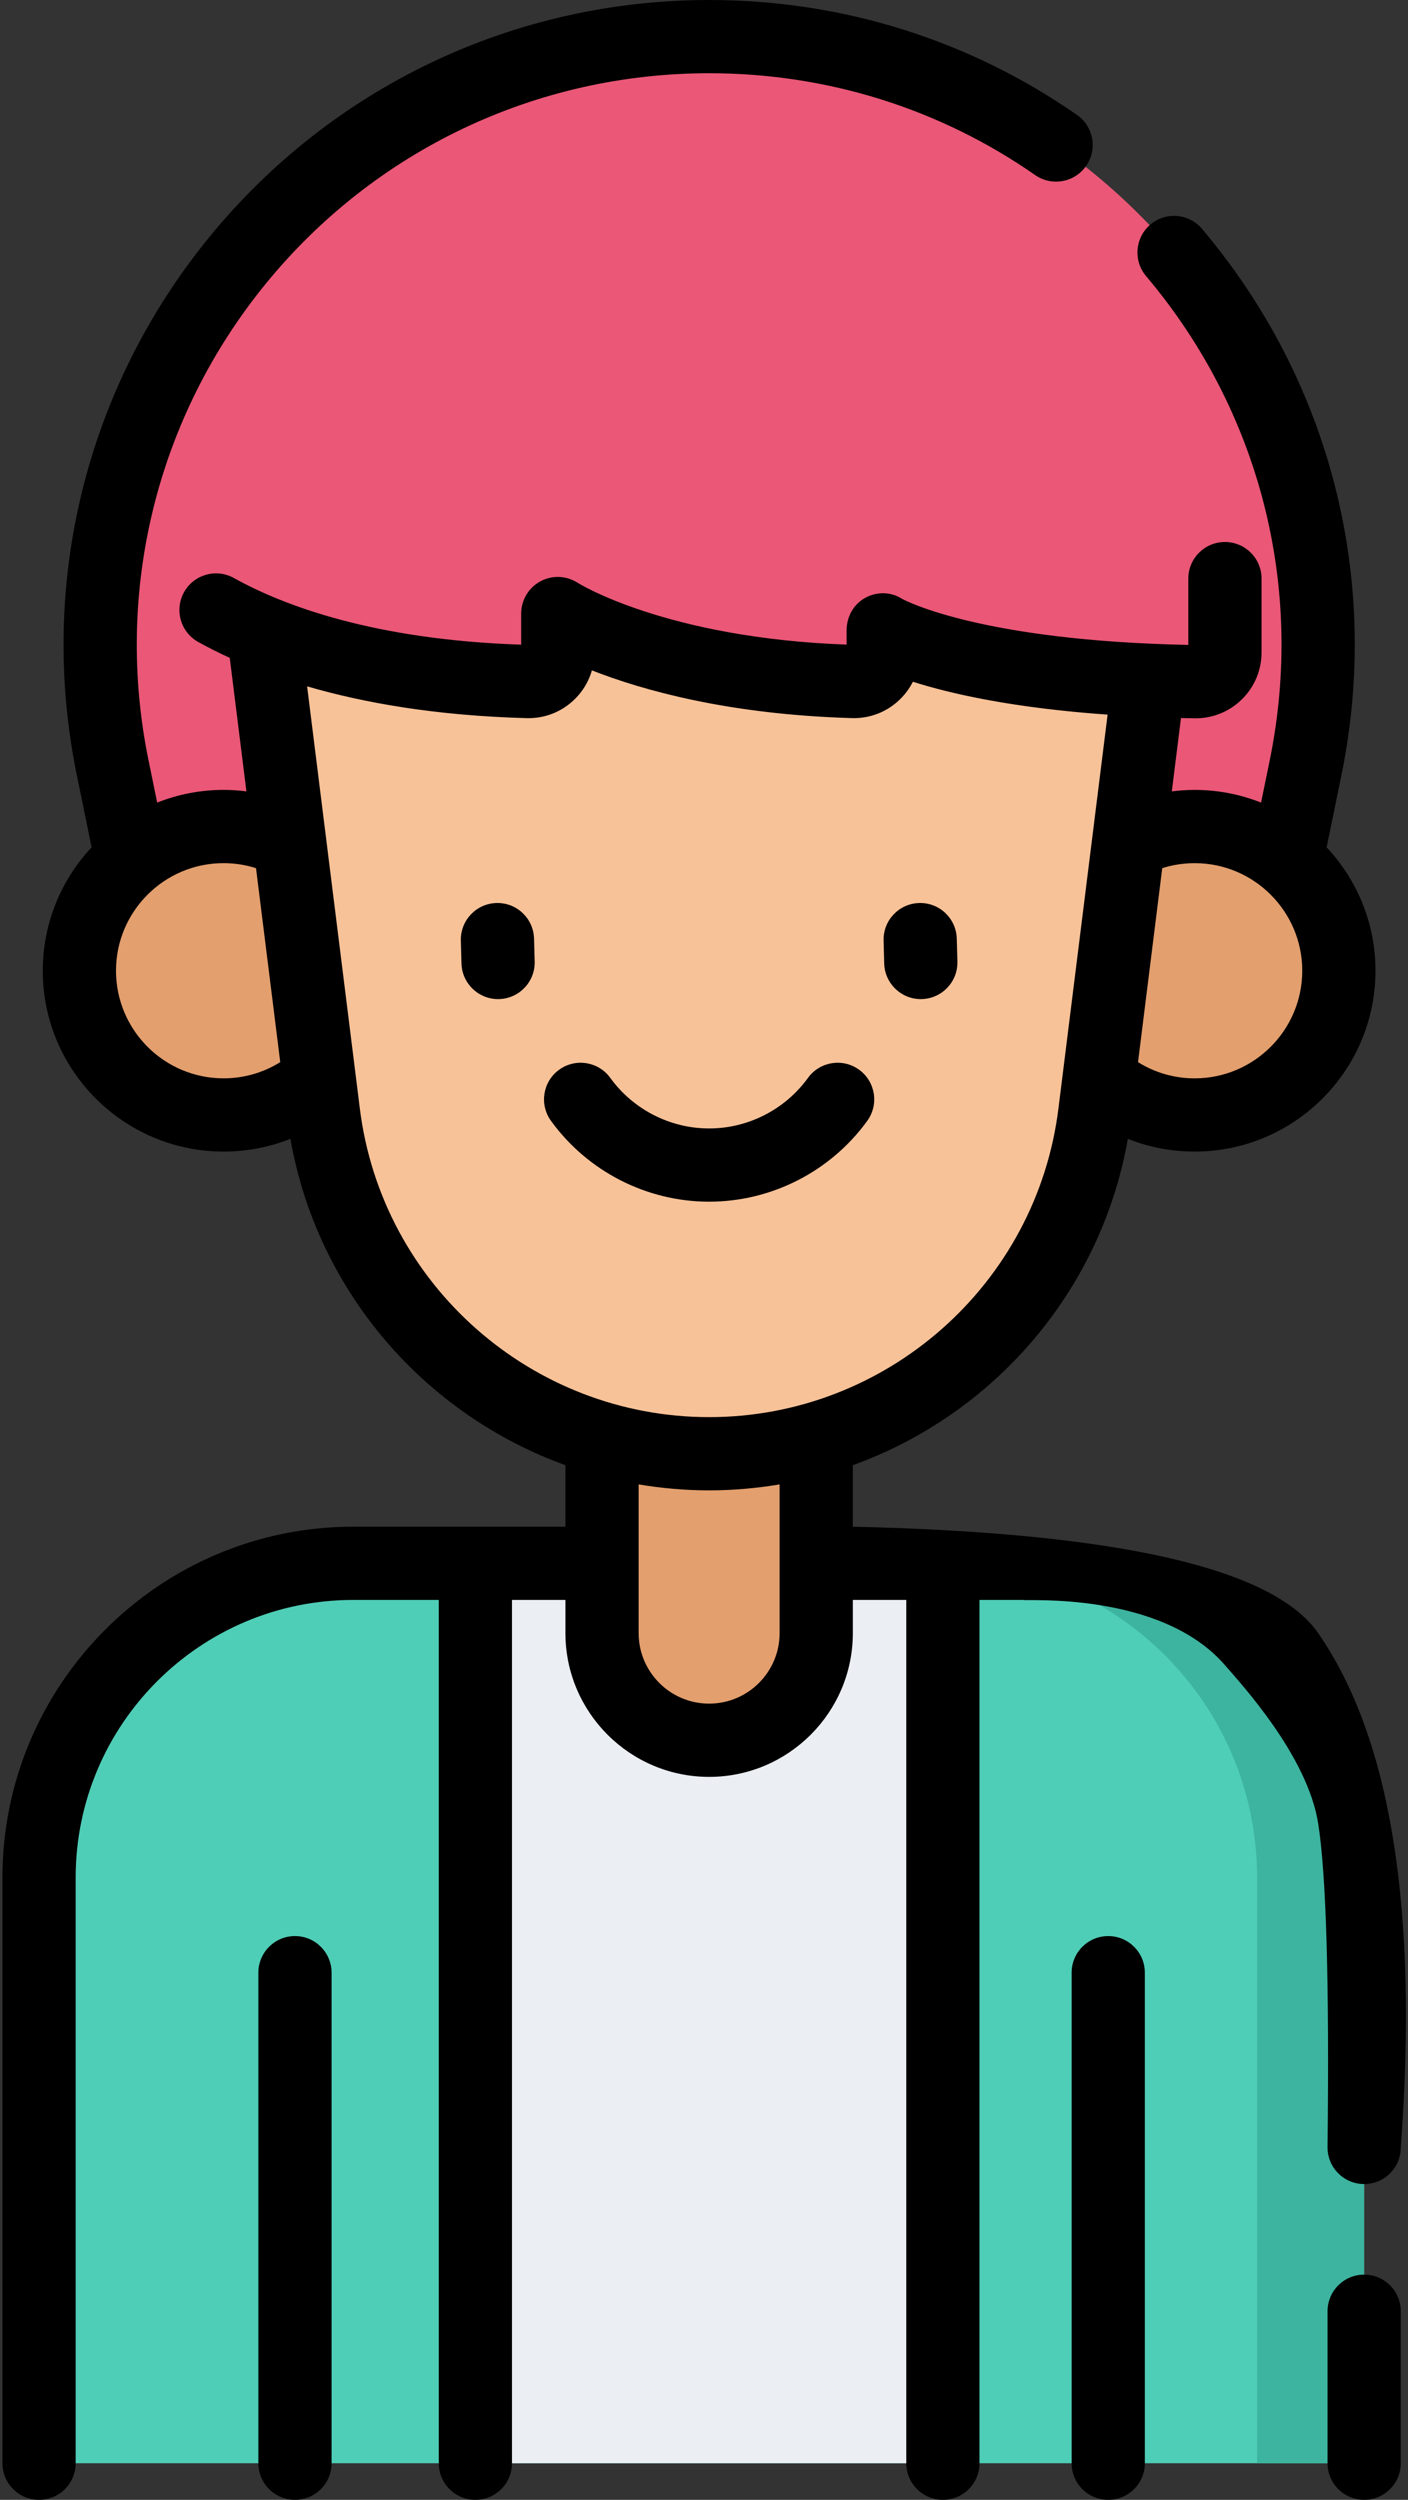 <?xml version="1.0" encoding="UTF-8"?>
<svg width="289px" height="513px" viewBox="0 0 289 513" version="1.1" xmlns="http://www.w3.org/2000/svg" xmlns:xlink="http://www.w3.org/1999/xlink">
    <rect x="0" y="0" width="289" height="513" fill="#333333" stroke="none"/>
    <!-- Generator: Sketch 55.2 (78181) - https://sketchapp.com -->
    <title>add</title>
    <desc>Created with Sketch.</desc>
    <g id="Page-1" stroke="none" stroke-width="1" fill="none" fill-rule="evenodd">
        <g id="add" fill-rule="nonzero">
            <path d="M280,505.487 L8.016,505.487 L8.016,385.299 C8.016,349.687 36.888,320.814 72.501,320.814 L215.515,320.814 C251.127,320.814 280,349.687 280,385.299 L280,505.487 Z" id="Path" fill="#4FCEB7"></path>
            <polygon id="Path" fill="#EBEEF2" points="97.573 320.814 193.534 320.814 193.534 505.487 97.573 505.487"></polygon>
            <path d="M279.996,385.303 L279.996,505.483 L258.023,505.483 L258.023,385.303 C258.023,349.691 229.143,320.814 193.534,320.814 L215.519,320.814 C251.127,320.814 279.996,349.691 279.996,385.303 L279.996,385.303 Z" id="Path" fill="#3DB4A0"></path>
            <path d="M145.554,357.123 C133.413,357.123 123.569,347.284 123.569,335.143 L123.569,273.483 L167.53,273.483 L167.53,335.143 C167.534,347.284 157.691,357.123 145.554,357.123 Z" id="Path" fill="#E39F6E"></path>
            <path d="M29.264,187.499 L261.84,187.499 L267.973,157.577 C283.859,80.086 224.658,7.515 145.554,7.515 C66.446,7.515 7.245,80.086 23.131,157.577 L29.264,187.499 Z" id="Path" fill="#EB5777"></path>
            <path d="M274.81,199.209 C274.81,215.554 261.562,228.802 245.217,228.802 C228.873,228.802 215.62,215.554 215.62,199.209 C215.62,182.865 228.873,169.613 245.217,169.613 C261.562,169.613 274.81,182.865 274.81,199.209 Z" id="Path" fill="#E39F6E"></path>
            <path d="M75.483,199.209 C75.483,215.554 62.231,228.802 45.886,228.802 C29.542,228.802 16.294,215.554 16.294,199.209 C16.294,182.865 29.542,169.613 45.886,169.613 C62.231,169.613 75.483,182.865 75.483,199.209 Z" id="Path" fill="#E39F6E"></path>
            <path d="M145.554,298.329 C105.323,298.329 71.393,268.372 66.407,228.454 L51.683,110.591 L239.421,110.591 L224.701,228.454 C219.714,268.372 185.781,298.329 145.554,298.329 Z" id="Path" fill="#F8C298"></path>
            <path d="M35.002,118.74 C35.002,118.74 54.853,138.427 108.301,139.859 C111.687,139.949 114.493,137.233 114.493,133.847 L114.493,125.91 C114.493,125.91 133.914,138.658 175.076,139.851 C178.474,139.949 181.288,137.237 181.288,133.84 L181.288,129.339 C181.288,129.339 197.303,139.115 245.299,139.89 C248.661,139.945 251.425,137.241 251.425,133.879 L251.425,100.528 L35.002,100.528 L35.002,118.74 Z" id="Path" fill="#EB5777"></path>
            <path d="M280,466.783 C275.847,466.783 272.485,470.149 272.485,474.297 L272.485,505.487 C272.485,509.636 275.847,513.002 280,513.002 C284.153,513.002 287.515,509.636 287.515,505.487 L287.515,474.297 C287.515,470.149 284.153,466.783 280,466.783 L280,466.783 Z" id="Path" fill="#000000"></path>
            <path d="M101.898,185.311 C97.75,185.425 94.481,188.881 94.591,193.029 L94.72,197.722 C94.834,201.8 98.172,205.029 102.227,205.029 C102.297,205.029 102.368,205.029 102.438,205.025 C106.587,204.912 109.859,201.456 109.746,197.311 L109.616,192.618 C109.503,188.47 106.047,185.19 101.898,185.311 Z" id="Path" fill="#000000"></path>
            <path d="M188.998,205.029 C189.065,205.029 189.135,205.029 189.205,205.025 C193.354,204.912 196.626,201.456 196.513,197.311 L196.384,192.618 C196.27,188.47 192.814,185.19 188.665,185.311 C184.517,185.425 181.249,188.881 181.362,193.029 L181.487,197.722 C181.601,201.8 184.939,205.029 188.998,205.029 Z" id="Path" fill="#000000"></path>
            <path d="M178.012,230.012 C180.446,226.65 179.695,221.953 176.333,219.519 C172.971,217.084 168.274,217.836 165.84,221.198 C161.135,227.695 153.55,231.573 145.554,231.573 C137.554,231.573 129.973,227.695 125.264,221.198 C122.834,217.836 118.133,217.084 114.771,219.519 C111.409,221.953 110.658,226.65 113.092,230.012 C120.614,240.399 132.748,246.603 145.55,246.603 C158.352,246.603 170.489,240.403 178.012,230.012 Z" id="Path" fill="#000000"></path>
            <path d="M60.544,397.307 C56.395,397.307 53.029,400.673 53.029,404.822 L53.029,505.487 C53.029,509.636 56.395,513.002 60.544,513.002 C64.693,513.002 68.059,509.636 68.059,505.487 L68.059,404.822 C68.059,400.673 64.693,397.307 60.544,397.307 Z" id="Path" fill="#000000"></path>
            <path d="M227.472,397.307 C223.319,397.307 219.957,400.673 219.957,404.822 L219.957,505.487 C219.957,509.636 223.319,513.002 227.472,513.002 C231.62,513.002 234.986,509.636 234.986,505.487 L234.986,404.822 C234.986,400.673 231.62,397.307 227.472,397.307 Z" id="Path" fill="#000000"></path>
            <path d="M175.045,313.299 L175.045,300.677 C203.883,290.278 225.98,265.072 231.499,233.71 C235.812,235.429 240.438,236.317 245.217,236.317 C265.679,236.317 282.325,219.671 282.325,199.209 C282.325,189.425 278.513,180.517 272.301,173.879 L275.335,159.088 C283.538,119.061 273.112,78.196 246.724,46.967 C244.043,43.796 239.303,43.397 236.133,46.074 C232.963,48.755 232.564,53.495 235.245,56.665 C258.638,84.356 267.883,120.587 260.611,156.067 L258.841,164.704 C254.618,163.029 250.023,162.102 245.217,162.102 C243.632,162.102 242.067,162.211 240.521,162.403 L242.403,147.35 C243.315,147.37 244.239,147.389 245.174,147.405 L245.405,147.405 C248.978,147.405 252.344,146.027 254.9,143.515 C257.507,140.951 258.939,137.53 258.939,133.879 L258.939,118.74 C258.939,114.587 255.577,111.225 251.425,111.225 C247.272,111.225 243.91,114.587 243.91,118.74 L243.91,132.348 C201.73,131.483 186.094,123.401 185.159,122.892 C182.853,121.425 180.02,121.374 177.613,122.677 C175.194,123.996 173.773,126.583 173.773,129.339 L173.773,132.286 C136.701,130.928 118.755,119.718 118.614,119.628 C116.305,118.114 113.35,117.984 110.92,119.299 C108.489,120.611 106.975,123.147 106.975,125.91 L106.975,132.297 C76.798,131.28 58.27,124.321 47.992,118.611 C44.368,116.595 39.793,117.898 37.773,121.526 C35.757,125.155 37.065,129.73 40.693,131.746 C42.599,132.806 44.751,133.902 47.159,135.002 L50.579,162.403 C49.033,162.207 47.468,162.098 45.886,162.098 C41.076,162.098 36.481,163.029 32.262,164.701 L30.493,156.067 C23.374,121.35 32.141,85.695 54.54,58.235 C76.943,30.779 110.114,15.029 145.554,15.029 C169.687,15.029 192.83,22.254 212.474,35.926 C215.879,38.294 220.564,37.456 222.932,34.047 C225.303,30.642 224.462,25.957 221.057,23.585 C198.881,8.157 172.775,1.13686838e-13 145.554,1.13686838e-13 C105.581,1.13686838e-13 68.164,17.765 42.896,48.736 C17.632,79.71 7.742,119.93 15.769,159.088 L18.802,173.879 C12.591,180.517 8.779,189.425 8.779,199.209 C8.779,219.671 25.425,236.317 45.886,236.317 C50.661,236.317 55.288,235.425 59.605,233.706 C65.119,265.068 87.221,290.274 116.059,300.677 L116.059,313.299 L72.501,313.299 C32.802,313.299 0.501,345.601 0.501,385.299 L0.501,505.487 C0.501,509.636 3.867,513.002 8.016,513.002 C12.164,513.002 15.53,509.636 15.53,505.487 L15.53,385.299 C15.53,353.886 41.088,328.329 72.501,328.329 L90.059,328.329 L90.059,505.487 C90.059,509.636 93.421,513.002 97.573,513.002 C101.722,513.002 105.088,509.636 105.088,505.487 L105.088,328.329 L116.059,328.329 L116.059,335.143 C116.059,351.409 129.292,364.638 145.554,364.638 C161.82,364.638 175.049,351.409 175.049,335.143 L175.049,328.329 L186.02,328.329 L186.02,505.487 C186.02,509.636 189.386,513.002 193.534,513.002 C197.687,513.002 201.049,509.636 201.049,505.487 L201.049,328.329 L210.102,328.329 C210.102,328.646 238.187,326.416 251.425,341.711 C254.781,345.59 268.371,360.311 270.563,374.191 C272.226,384.719 272.867,406.882 272.485,440.681 C272.485,444.834 275.851,448.196 280,448.196 C284.153,448.196 287.515,444.834 287.515,440.681 C291.133,391.849 285.482,356.67 270.563,335.143 C261.32,321.806 229.481,314.525 175.045,313.299 Z M245.217,177.131 C257.393,177.131 267.296,187.037 267.296,199.209 C267.296,211.386 257.393,221.292 245.217,221.292 C241.037,221.292 237.065,220.137 233.585,217.965 L238.556,178.157 C240.693,177.479 242.924,177.131 245.217,177.131 Z M23.808,199.209 C23.808,187.033 33.714,177.127 45.886,177.127 C48.176,177.127 50.407,177.479 52.548,178.157 L57.523,217.965 C54.039,220.137 50.063,221.288 45.886,221.288 C33.71,221.288 23.808,211.386 23.808,199.209 Z M73.863,227.523 L63.037,140.849 C74.603,144.223 89.432,146.869 108.082,147.37 C111.789,147.472 115.276,146.106 117.922,143.53 C119.64,141.855 120.853,139.812 121.491,137.569 C131.84,141.636 149.487,146.63 174.861,147.362 C178.552,147.476 182.055,146.11 184.705,143.534 C185.808,142.462 186.705,141.237 187.378,139.906 C195.143,142.38 207.886,145.276 227.342,146.654 L217.245,227.523 C212.736,263.605 181.918,290.814 145.554,290.814 C109.19,290.814 78.368,263.605 73.863,227.523 L73.863,227.523 Z M145.554,349.609 C137.577,349.609 131.084,343.119 131.084,335.143 L131.084,304.618 C135.8,305.409 140.63,305.843 145.554,305.843 C150.474,305.843 155.299,305.409 160.02,304.618 L160.02,335.143 C160.02,343.119 153.53,349.609 145.554,349.609 Z" id="Shape" fill="#000000"></path>
        </g>
    </g>
</svg>